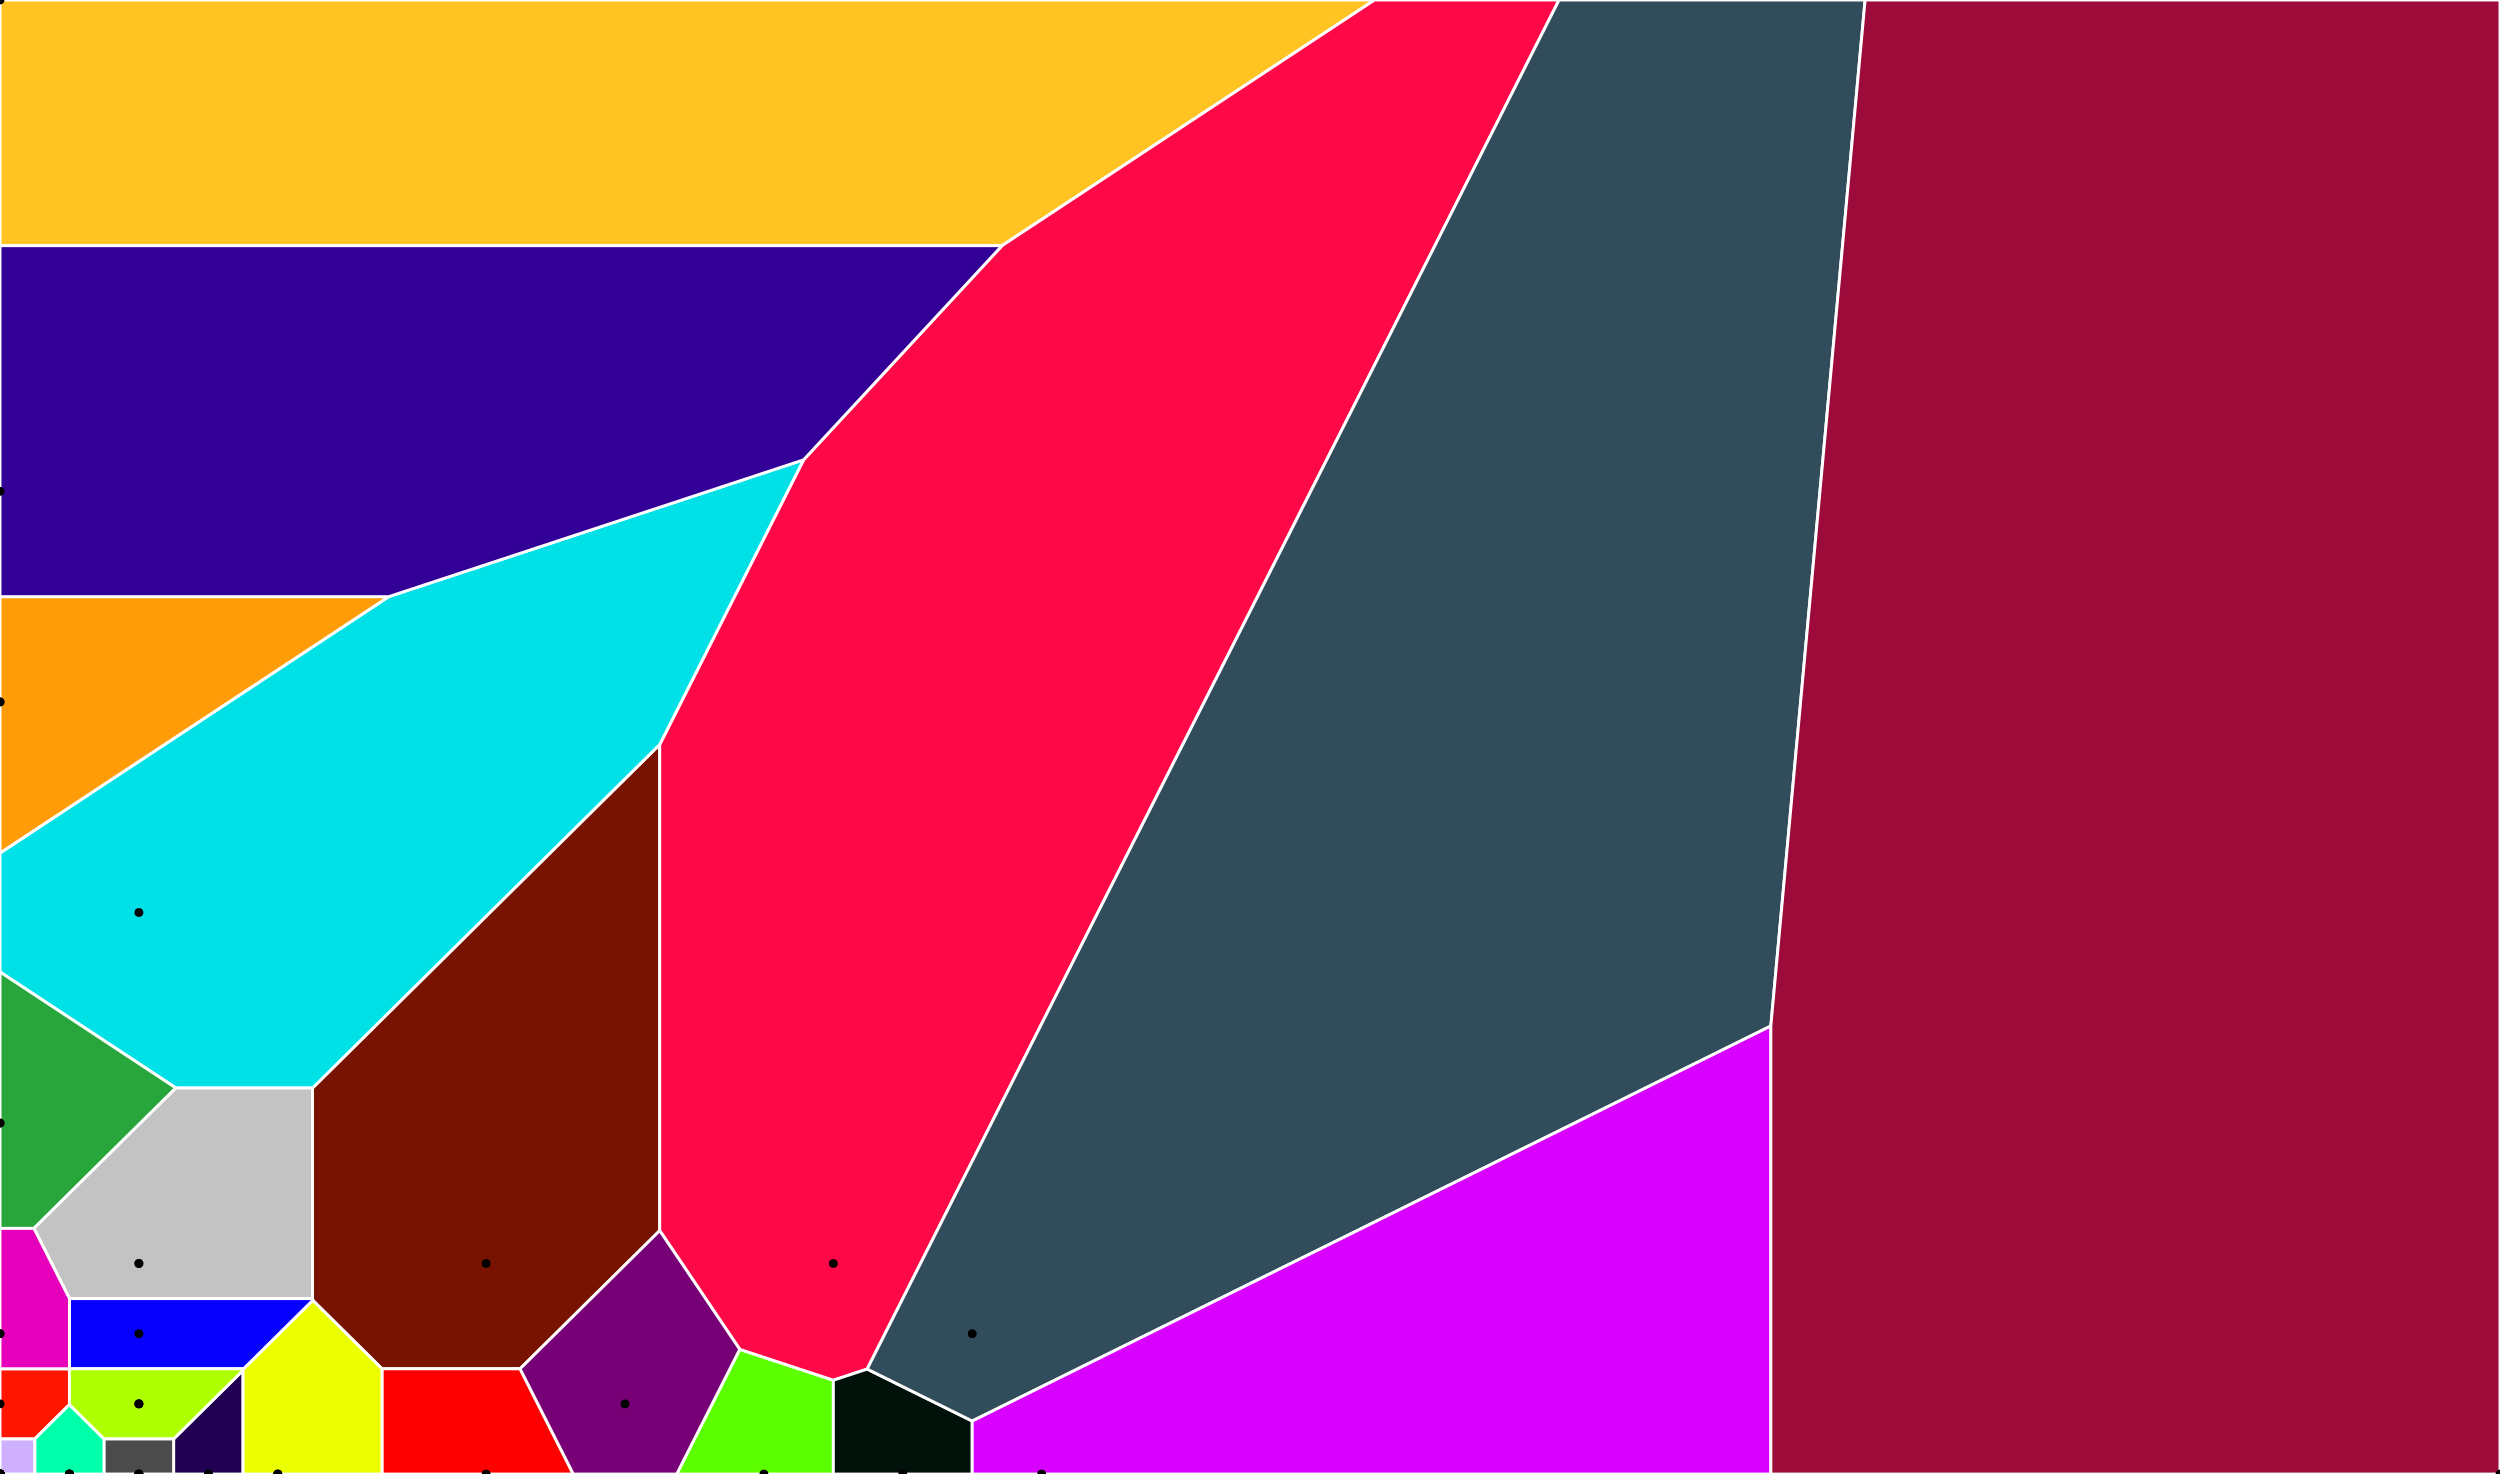 <svg width="848" height="500" xmlns="http://www.w3.org/2000/svg" version="1.1"><rect width="100%" height="100%" fill="#333333" stroke="none"/><g><path style="fill: rgb(221, 221, 221); stroke: rgb(255, 255, 255);"></path><path d="M0,488.095L11.778,488.095L23.556,476.443L23.556,464.286L0,464.286Z" style="fill: rgb(255, 21, 0); stroke: rgb(255, 255, 255);"></path><path d="M106,369.048L106,440.476L106.128,441.108L129.556,464.286L176.411,464.286L223.778,417.425L223.778,252.526Z" style="fill: rgb(119, 19, 0); stroke: rgb(255, 255, 255);"></path><path style="fill: rgb(221, 221, 221); stroke: rgb(255, 255, 255);"></path><path style="fill: rgb(221, 221, 221); stroke: rgb(255, 255, 255);"></path><path style="fill: rgb(221, 221, 221); stroke: rgb(255, 255, 255);"></path><path style="fill: rgb(221, 221, 221); stroke: rgb(255, 255, 255);"></path><path style="fill: rgb(221, 221, 221); stroke: rgb(255, 255, 255);"></path><path style="fill: rgb(221, 221, 221); stroke: rgb(255, 255, 255);"></path><path d="M0,83.333L339.88,83.333L466.227,0L0,0Z" style="fill: rgb(255, 196, 33); stroke: rgb(255, 255, 255);"></path><path style="fill: rgb(221, 221, 221); stroke: rgb(255, 255, 255);"></path><path style="fill: rgb(221, 221, 221); stroke: rgb(255, 255, 255);"></path><path style="fill: rgb(221, 221, 221); stroke: rgb(255, 255, 255);"></path><path style="fill: rgb(221, 221, 221); stroke: rgb(255, 255, 255);"></path><path style="fill: rgb(221, 221, 221); stroke: rgb(255, 255, 255);"></path><path style="fill: rgb(221, 221, 221); stroke: rgb(255, 255, 255);"></path><path style="fill: rgb(221, 221, 221); stroke: rgb(255, 255, 255);"></path><path style="fill: rgb(221, 221, 221); stroke: rgb(255, 255, 255);"></path><path style="fill: rgb(221, 221, 221); stroke: rgb(255, 255, 255);"></path><path style="fill: rgb(221, 221, 221); stroke: rgb(255, 255, 255);"></path><path d="M282.667,500L282.667,468.17L250.917,457.7L229.539,500Z" style="fill: rgb(92, 255, 0); stroke: rgb(255, 255, 255);"></path><path style="fill: rgb(221, 221, 221); stroke: rgb(255, 255, 255);"></path><path d="M223.778,252.526L223.778,417.425L250.917,457.7L282.667,468.17L294.138,464.387L528.835,0L466.227,0L339.88,83.333L272.574,155.974Z" style="fill: rgb(255, 8, 71); stroke: rgb(255, 255, 255);"></path><path style="fill: rgb(221, 221, 221); stroke: rgb(255, 255, 255);"></path><path style="fill: rgb(221, 221, 221); stroke: rgb(255, 255, 255);"></path><path style="fill: rgb(221, 221, 221); stroke: rgb(255, 255, 255);"></path><path style="fill: rgb(221, 221, 221); stroke: rgb(255, 255, 255);"></path><path style="fill: rgb(221, 221, 221); stroke: rgb(255, 255, 255);"></path><path style="fill: rgb(221, 221, 221); stroke: rgb(255, 255, 255);"></path><path style="fill: rgb(221, 221, 221); stroke: rgb(255, 255, 255);"></path><path style="fill: rgb(221, 221, 221); stroke: rgb(255, 255, 255);"></path><path d="M282.667,468.17L282.667,500L329.778,500L329.778,482.017L294.138,464.387Z" style="fill: rgb(0, 17, 9); stroke: rgb(255, 255, 255);"></path><path d="M0,329.702L59.655,369.048L106,369.048L223.778,252.526L272.574,155.974L131.854,202.381L0,289.346Z" style="fill: rgb(0, 224, 231); stroke: rgb(255, 255, 255);"></path><path style="fill: rgb(221, 221, 221); stroke: rgb(255, 255, 255);"></path><path d="M0,289.346L131.854,202.381L0,202.381Z" style="fill: rgb(255, 156, 8); stroke: rgb(255, 255, 255);"></path><path style="fill: rgb(221, 221, 221); stroke: rgb(255, 255, 255);"></path><path d="M0,416.667L11.522,416.667L59.655,369.048L0,329.702Z" style="fill: rgb(40, 166, 60); stroke: rgb(255, 255, 255);"></path><path d="M58.889,488.095L58.889,500L82.444,500L82.444,464.791Z" style="fill: rgb(34, 0, 81); stroke: rgb(255, 255, 255);"></path><path style="fill: rgb(221, 221, 221); stroke: rgb(255, 255, 255);"></path><path style="fill: rgb(221, 221, 221); stroke: rgb(255, 255, 255);"></path><path style="fill: rgb(221, 221, 221); stroke: rgb(255, 255, 255);"></path><path d="M294.138,464.387L329.778,482.017L600.667,348.017L632.646,0L528.835,0Z" style="fill: rgb(49, 76, 91); stroke: rgb(255, 255, 255);"></path><path d="M11.522,416.667L23.556,440.476L106,440.476L106,369.048L59.655,369.048Z" style="fill: rgb(195, 195, 195); stroke: rgb(255, 255, 255);"></path><path style="fill: rgb(221, 221, 221); stroke: rgb(255, 255, 255);"></path><path style="fill: rgb(221, 221, 221); stroke: rgb(255, 255, 255);"></path><path style="fill: rgb(221, 221, 221); stroke: rgb(255, 255, 255);"></path><path style="fill: rgb(221, 221, 221); stroke: rgb(255, 255, 255);"></path><path style="fill: rgb(221, 221, 221); stroke: rgb(255, 255, 255);"></path><path style="fill: rgb(221, 221, 221); stroke: rgb(255, 255, 255);"></path><path d="M23.556,440.476L23.556,464.286L82.7,464.286L106.128,441.108L106,440.476Z" style="fill: rgb(6, 0, 255); stroke: rgb(255, 255, 255);"></path><path d="M11.778,488.095L11.778,500L35.333,500L35.333,488.095L23.556,476.443Z" style="fill: rgb(0, 255, 171); stroke: rgb(255, 255, 255);"></path><path style="fill: rgb(221, 221, 221); stroke: rgb(255, 255, 255);"></path><path d="M23.556,464.286L23.556,476.443L35.333,488.095L58.889,488.095L82.444,464.791L82.7,464.286Z" style="fill: rgb(174, 255, 0); stroke: rgb(255, 255, 255);"></path><path style="fill: rgb(221, 221, 221); stroke: rgb(255, 255, 255);"></path><path d="M0,464.286L23.556,464.286L23.556,440.476L11.522,416.667L0,416.667Z" style="fill: rgb(231, 0, 187); stroke: rgb(255, 255, 255);"></path><path style="fill: rgb(221, 221, 221); stroke: rgb(255, 255, 255);"></path><path style="fill: rgb(221, 221, 221); stroke: rgb(255, 255, 255);"></path><path d="M129.556,464.286L129.556,500L194.461,500L176.411,464.286Z" style="fill: rgb(255, 0, 0); stroke: rgb(255, 255, 255);"></path><path style="fill: rgb(221, 221, 221); stroke: rgb(255, 255, 255);"></path><path d="M329.778,482.017L329.778,500L600.667,500L600.667,348.017Z" style="fill: rgb(216, 0, 255); stroke: rgb(255, 255, 255);"></path><path style="fill: rgb(221, 221, 221); stroke: rgb(255, 255, 255);"></path><path d="M176.411,464.286L194.461,500L229.539,500L250.917,457.7L223.778,417.425Z" style="fill: rgb(119, 0, 118); stroke: rgb(255, 255, 255);"></path><path style="fill: rgb(221, 221, 221); stroke: rgb(255, 255, 255);"></path><path style="fill: rgb(221, 221, 221); stroke: rgb(255, 255, 255);"></path><path style="fill: rgb(221, 221, 221); stroke: rgb(255, 255, 255);"></path><path style="fill: rgb(221, 221, 221); stroke: rgb(255, 255, 255);"></path><path style="fill: rgb(221, 221, 221); stroke: rgb(255, 255, 255);"></path><path d="M35.333,488.095L35.333,500L58.889,500L58.889,488.095Z" style="fill: rgb(75, 75, 75); stroke: rgb(255, 255, 255);"></path><path d="M82.444,464.791L82.444,500L129.556,500L129.556,464.286L106.128,441.108L82.7,464.286Z" style="fill: rgb(235, 255, 0); stroke: rgb(255, 255, 255);"></path><path d="M600.667,348.017L600.667,500L848,500L848,0L632.646,0Z" style="fill: rgb(157, 11, 59); stroke: rgb(255, 255, 255);"></path><path style="fill: rgb(221, 221, 221); stroke: rgb(255, 255, 255);"></path><path d="M0,202.381L131.854,202.381L272.574,155.974L339.88,83.333L0,83.333Z" style="fill: rgb(50, 0, 151); stroke: rgb(255, 255, 255);"></path><path d="M11.778,500L11.778,488.095L0,488.095L0,500Z" style="fill: rgb(206, 176, 255); stroke: rgb(255, 255, 255);"></path><circle transform="translate(0, 500)" r="1.5" style="fill: rgb(0, 0, 0); pointer-events: none;"></circle><circle transform="translate(0, 476.19)" r="1.5" style="fill: rgb(0, 0, 0); pointer-events: none;"></circle><circle transform="translate(164.889, 428.571)" r="1.5" style="fill: rgb(0, 0, 0); pointer-events: none;"></circle><circle transform="translate(0, 500)" r="1.5" style="fill: rgb(0, 0, 0); pointer-events: none;"></circle><circle transform="translate(94.222, 500)" r="1.5" style="fill: rgb(0, 0, 0); pointer-events: none;"></circle><circle transform="translate(0, 500)" r="1.5" style="fill: rgb(0, 0, 0); pointer-events: none;"></circle><circle transform="translate(0, 500)" r="1.5" style="fill: rgb(0, 0, 0); pointer-events: none;"></circle><circle transform="translate(0, 500)" r="1.5" style="fill: rgb(0, 0, 0); pointer-events: none;"></circle><circle transform="translate(0, 380.952)" r="1.5" style="fill: rgb(0, 0, 0); pointer-events: none;"></circle><circle transform="translate(0, 0)" r="1.5" style="fill: rgb(0, 0, 0); pointer-events: none;"></circle><circle transform="translate(0, 500)" r="1.5" style="fill: rgb(0, 0, 0); pointer-events: none;"></circle><circle transform="translate(47.111, 500)" r="1.5" style="fill: rgb(0, 0, 0); pointer-events: none;"></circle><circle transform="translate(0, 452.381)" r="1.5" style="fill: rgb(0, 0, 0); pointer-events: none;"></circle><circle transform="translate(23.556, 500)" r="1.5" style="fill: rgb(0, 0, 0); pointer-events: none;"></circle><circle transform="translate(0, 500)" r="1.5" style="fill: rgb(0, 0, 0); pointer-events: none;"></circle><circle transform="translate(47.111, 476.19)" r="1.5" style="fill: rgb(0, 0, 0); pointer-events: none;"></circle><circle transform="translate(0, 500)" r="1.5" style="fill: rgb(0, 0, 0); pointer-events: none;"></circle><circle transform="translate(0, 500)" r="1.5" style="fill: rgb(0, 0, 0); pointer-events: none;"></circle><circle transform="translate(70.667, 500)" r="1.5" style="fill: rgb(0, 0, 0); pointer-events: none;"></circle><circle transform="translate(0, 238.095)" r="1.5" style="fill: rgb(0, 0, 0); pointer-events: none;"></circle><circle transform="translate(259.111, 500)" r="1.5" style="fill: rgb(0, 0, 0); pointer-events: none;"></circle><circle transform="translate(0, 500)" r="1.5" style="fill: rgb(0, 0, 0); pointer-events: none;"></circle><circle transform="translate(282.667, 428.571)" r="1.5" style="fill: rgb(0, 0, 0); pointer-events: none;"></circle><circle transform="translate(0, 500)" r="1.5" style="fill: rgb(0, 0, 0); pointer-events: none;"></circle><circle transform="translate(0, 500)" r="1.5" style="fill: rgb(0, 0, 0); pointer-events: none;"></circle><circle transform="translate(0, 500)" r="1.5" style="fill: rgb(0, 0, 0); pointer-events: none;"></circle><circle transform="translate(23.556, 500)" r="1.5" style="fill: rgb(0, 0, 0); pointer-events: none;"></circle><circle transform="translate(47.111, 476.19)" r="1.5" style="fill: rgb(0, 0, 0); pointer-events: none;"></circle><circle transform="translate(0, 500)" r="1.5" style="fill: rgb(0, 0, 0); pointer-events: none;"></circle><circle transform="translate(0, 500)" r="1.5" style="fill: rgb(0, 0, 0); pointer-events: none;"></circle><circle transform="translate(47.111, 500)" r="1.5" style="fill: rgb(0, 0, 0); pointer-events: none;"></circle><circle transform="translate(306.222, 500)" r="1.5" style="fill: rgb(0, 0, 0); pointer-events: none;"></circle><circle transform="translate(47.111, 309.524)" r="1.5" style="fill: rgb(0, 0, 0); pointer-events: none;"></circle><circle transform="translate(0, 500)" r="1.5" style="fill: rgb(0, 0, 0); pointer-events: none;"></circle><circle transform="translate(0, 238.095)" r="1.5" style="fill: rgb(0, 0, 0); pointer-events: none;"></circle><circle transform="translate(0, 500)" r="1.5" style="fill: rgb(0, 0, 0); pointer-events: none;"></circle><circle transform="translate(0, 380.952)" r="1.5" style="fill: rgb(0, 0, 0); pointer-events: none;"></circle><circle transform="translate(70.667, 500)" r="1.5" style="fill: rgb(0, 0, 0); pointer-events: none;"></circle><circle transform="translate(0, 500)" r="1.5" style="fill: rgb(0, 0, 0); pointer-events: none;"></circle><circle transform="translate(47.111, 428.571)" r="1.5" style="fill: rgb(0, 0, 0); pointer-events: none;"></circle><circle transform="translate(0, 500)" r="1.5" style="fill: rgb(0, 0, 0); pointer-events: none;"></circle><circle transform="translate(329.778, 452.381)" r="1.5" style="fill: rgb(0, 0, 0); pointer-events: none;"></circle><circle transform="translate(47.111, 428.571)" r="1.5" style="fill: rgb(0, 0, 0); pointer-events: none;"></circle><circle transform="translate(23.556, 500)" r="1.5" style="fill: rgb(0, 0, 0); pointer-events: none;"></circle><circle transform="translate(0, 500)" r="1.5" style="fill: rgb(0, 0, 0); pointer-events: none;"></circle><circle transform="translate(94.222, 500)" r="1.5" style="fill: rgb(0, 0, 0); pointer-events: none;"></circle><circle transform="translate(0, 500)" r="1.5" style="fill: rgb(0, 0, 0); pointer-events: none;"></circle><circle transform="translate(0, 500)" r="1.5" style="fill: rgb(0, 0, 0); pointer-events: none;"></circle><circle transform="translate(0, 500)" r="1.5" style="fill: rgb(0, 0, 0); pointer-events: none;"></circle><circle transform="translate(47.111, 452.381)" r="1.5" style="fill: rgb(0, 0, 0); pointer-events: none;"></circle><circle transform="translate(23.556, 500)" r="1.5" style="fill: rgb(0, 0, 0); pointer-events: none;"></circle><circle transform="translate(0, 500)" r="1.5" style="fill: rgb(0, 0, 0); pointer-events: none;"></circle><circle transform="translate(47.111, 476.19)" r="1.5" style="fill: rgb(0, 0, 0); pointer-events: none;"></circle><circle transform="translate(0, 500)" r="1.5" style="fill: rgb(0, 0, 0); pointer-events: none;"></circle><circle transform="translate(0, 452.381)" r="1.5" style="fill: rgb(0, 0, 0); pointer-events: none;"></circle><circle transform="translate(0, 500)" r="1.5" style="fill: rgb(0, 0, 0); pointer-events: none;"></circle><circle transform="translate(0, 500)" r="1.5" style="fill: rgb(0, 0, 0); pointer-events: none;"></circle><circle transform="translate(164.889, 500)" r="1.5" style="fill: rgb(0, 0, 0); pointer-events: none;"></circle><circle transform="translate(0, 500)" r="1.5" style="fill: rgb(0, 0, 0); pointer-events: none;"></circle><circle transform="translate(353.333, 500)" r="1.5" style="fill: rgb(0, 0, 0); pointer-events: none;"></circle><circle transform="translate(0, 500)" r="1.5" style="fill: rgb(0, 0, 0); pointer-events: none;"></circle><circle transform="translate(212, 476.19)" r="1.5" style="fill: rgb(0, 0, 0); pointer-events: none;"></circle><circle transform="translate(0, 500)" r="1.5" style="fill: rgb(0, 0, 0); pointer-events: none;"></circle><circle transform="translate(0, 500)" r="1.5" style="fill: rgb(0, 0, 0); pointer-events: none;"></circle><circle transform="translate(47.111, 500)" r="1.5" style="fill: rgb(0, 0, 0); pointer-events: none;"></circle><circle transform="translate(0, 500)" r="1.5" style="fill: rgb(0, 0, 0); pointer-events: none;"></circle><circle transform="translate(0, 500)" r="1.5" style="fill: rgb(0, 0, 0); pointer-events: none;"></circle><circle transform="translate(47.111, 500)" r="1.5" style="fill: rgb(0, 0, 0); pointer-events: none;"></circle><circle transform="translate(94.222, 500)" r="1.5" style="fill: rgb(0, 0, 0); pointer-events: none;"></circle><circle transform="translate(848, 500)" r="1.5" style="fill: rgb(0, 0, 0); pointer-events: none;"></circle><circle transform="translate(0, 500)" r="1.5" style="fill: rgb(0, 0, 0); pointer-events: none;"></circle><circle transform="translate(0, 166.667)" r="1.5" style="fill: rgb(0, 0, 0); pointer-events: none;"></circle><circle transform="translate(0, 500)" r="1.5" style="fill: rgb(0, 0, 0); pointer-events: none;"></circle></g></svg>